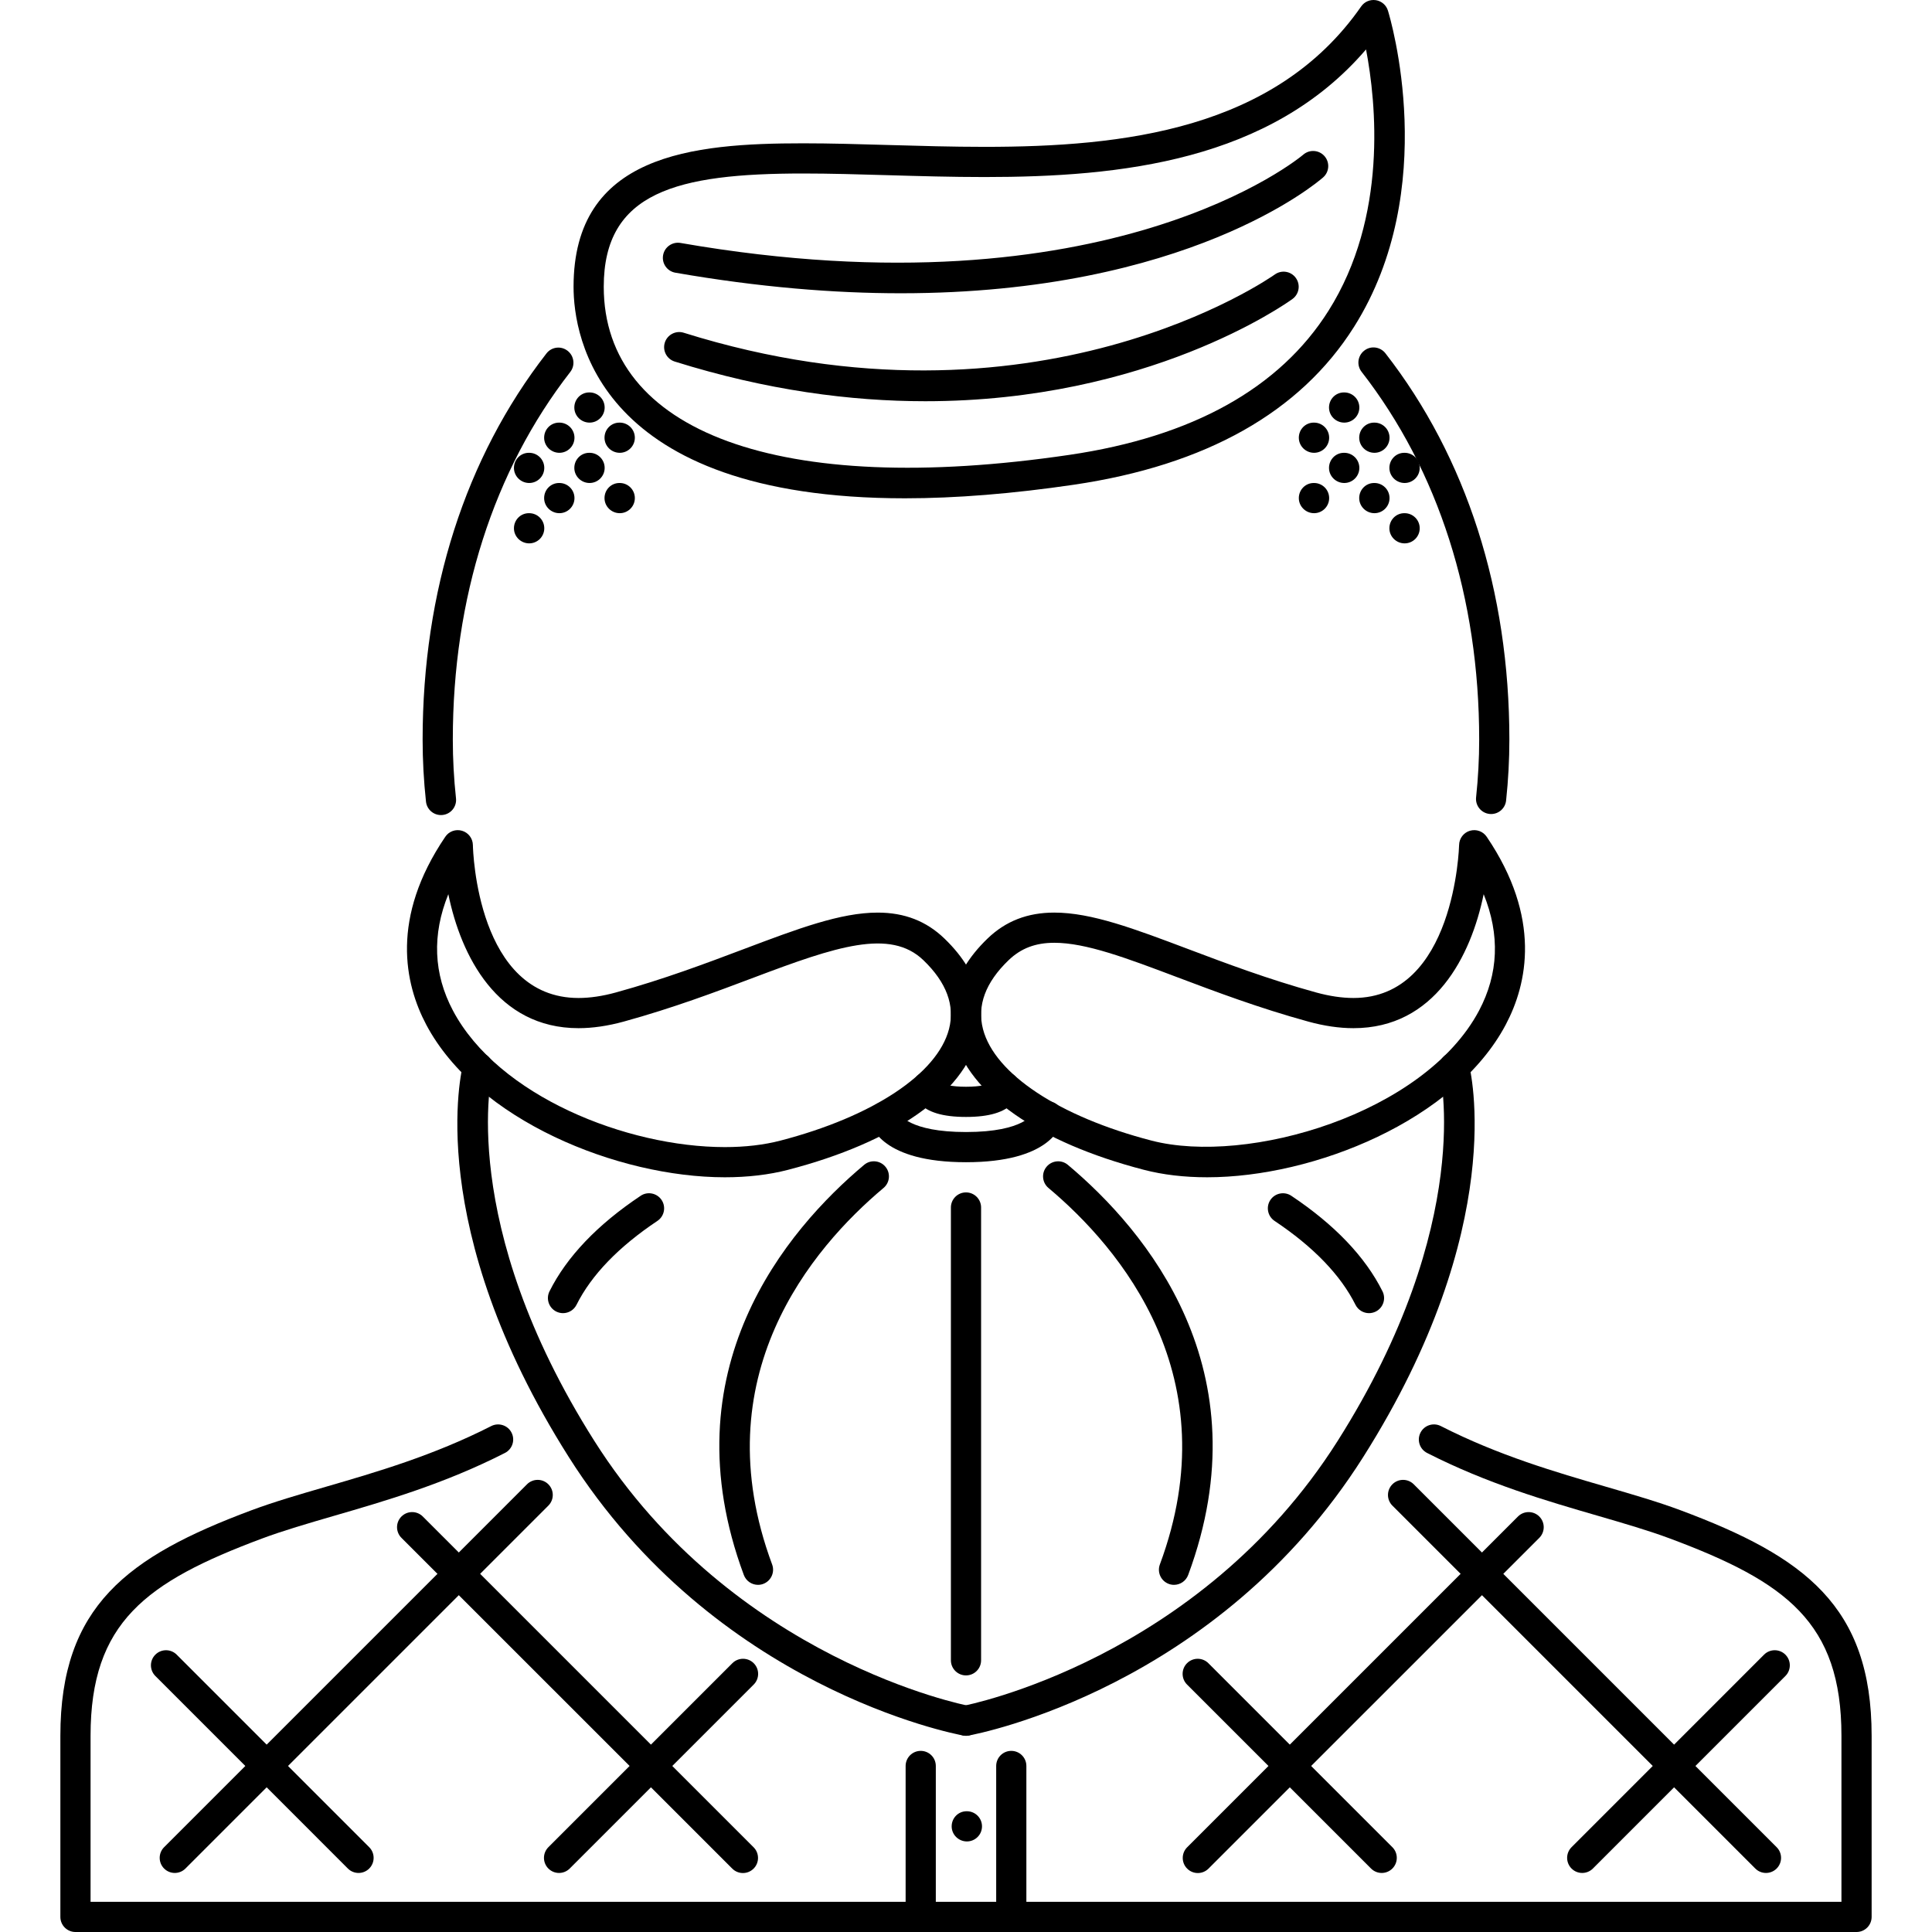 <?xml version="1.0" encoding="iso-8859-1"?>
<!-- Generator: Adobe Illustrator 19.0.0, SVG Export Plug-In . SVG Version: 6.00 Build 0)  -->
<svg version="1.1" id="Capa_1" xmlns="http://www.w3.org/2000/svg" xmlns:xlink="http://www.w3.org/1999/xlink" x="0px" y="0px"
	 viewBox="0 0 511.967 511.967" style="enable-background:new 0 0 511.967 511.967;" xml:space="preserve">
<g>
	<g>
		<path d="M348.219,111.991h-0.086c-2.203,0-3.953,1.789-3.953,4s1.828,4,4.039,4c2.203,0,4-1.789,4-4
			S350.422,111.991,348.219,111.991z"/>
	</g>
</g>
<g>
	<g>
		<path d="M364.218,111.991h-0.086c-2.202,0-3.952,1.789-3.952,4s1.828,4,4.038,4c2.203,0,4-1.789,4-4
			S366.421,111.991,364.218,111.991z"/>
	</g>
</g>
<g>
	<g>
		<path d="M372.218,119.991h-0.086c-2.203,0-3.953,1.79-3.953,4c0,2.211,1.828,4,4.039,4c2.203,0,3.999-1.789,3.999-4
			S374.421,119.991,372.218,119.991z"/>
	</g>
</g>
<g>
	<g>
		<path d="M356.219,119.991h-0.086c-2.203,0-3.953,1.79-3.953,4c0,2.211,1.828,4,4.039,4c2.203,0,4-1.789,4-4
			S358.422,119.991,356.219,119.991z"/>
	</g>
</g>
<g>
	<g>
		<path d="M348.219,127.99h-0.086c-2.203,0-3.953,1.789-3.953,4s1.828,4,4.039,4c2.203,0,4-1.789,4-4S350.422,127.99,348.219,127.99
			z"/>
	</g>
</g>
<g>
	<g>
		<path d="M364.218,127.99h-0.086c-2.202,0-3.952,1.789-3.952,4s1.828,4,4.038,4c2.203,0,4-1.789,4-4S366.421,127.99,364.218,127.99
			z"/>
	</g>
</g>
<g>
	<g>
		<path d="M372.218,135.99h-0.086c-2.203,0-3.953,1.79-3.953,4c0,2.211,1.828,4,4.039,4c2.203,0,3.999-1.789,3.999-4
			S374.421,135.99,372.218,135.99z"/>
	</g>
</g>
<g>
	<g>
		<path d="M356.219,103.992h-0.086c-2.203,0-3.953,1.79-3.953,4c0,2.211,1.828,4,4.039,4c2.203,0,4-1.789,4-4
			S358.422,103.992,356.219,103.992z"/>
	</g>
</g>
<g>
	<g>
		<path d="M164.231,111.991h-0.086c-2.203,0-3.953,1.789-3.953,4s1.828,4,4.039,4c2.203,0,4-1.789,4-4
			S166.434,111.991,164.231,111.991z"/>
	</g>
</g>
<g>
	<g>
		<path d="M148.232,111.991h-0.086c-2.203,0-3.953,1.789-3.953,4s1.828,4,4.039,4c2.203,0,4-1.789,4-4
			S150.435,111.991,148.232,111.991z"/>
	</g>
</g>
<g>
	<g>
		<path d="M140.232,119.991h-0.086c-2.203,0-3.953,1.79-3.953,4c0,2.211,1.829,4,4.039,4c2.203,0,4-1.789,4-4
			S142.435,119.991,140.232,119.991z"/>
	</g>
</g>
<g>
	<g>
		<path d="M156.231,119.991h-0.086c-2.203,0-3.953,1.79-3.953,4c0,2.211,1.829,4,4.039,4c2.203,0,4-1.789,4-4
			S158.434,119.991,156.231,119.991z"/>
	</g>
</g>
<g>
	<g>
		<path d="M164.231,127.99h-0.086c-2.203,0-3.953,1.789-3.953,4s1.828,4,4.039,4c2.203,0,4-1.789,4-4S166.434,127.99,164.231,127.99
			z"/>
	</g>
</g>
<g>
	<g>
		<path d="M148.232,127.99h-0.086c-2.203,0-3.953,1.789-3.953,4s1.828,4,4.039,4c2.203,0,4-1.789,4-4S150.435,127.99,148.232,127.99
			z"/>
	</g>
</g>
<g>
	<g>
		<path d="M140.232,135.99h-0.086c-2.203,0-3.953,1.79-3.953,4c0,2.211,1.829,4,4.039,4c2.203,0,4-1.789,4-4
			S142.435,135.99,140.232,135.99z"/>
	</g>
</g>
<g>
	<g>
		<path d="M156.231,103.992h-0.086c-2.203,0-3.953,1.79-3.953,4c0,2.211,1.829,4,4.039,4c2.203,0,4-1.789,4-4
			S158.434,103.992,156.231,103.992z"/>
	</g>
</g>
<g>
	<g>
		<path d="M445.371,400.224c-5.96-2.227-12.64-4.171-19.709-6.226c-13.382-3.891-28.553-8.297-43.857-16.102
			c-1.969-1-4.375-0.227-5.383,1.742c-1.007,1.969-0.227,4.375,1.742,5.383c15.985,8.148,31.537,12.671,45.264,16.655
			c6.92,2.016,13.459,3.914,19.146,6.039c30.755,11.491,45.396,22.24,45.396,52.255v43.997H23.998V459.97
			c0-30.015,14.64-40.764,45.396-52.255c5.687-2.125,12.226-4.023,19.147-6.039c13.725-3.984,29.28-8.507,45.263-16.655
			c1.969-1,2.758-3.414,1.75-5.383c-0.993-1.969-3.43-2.734-5.375-1.742c-15.32,7.805-30.483,12.211-43.873,16.102
			c-7.069,2.055-13.749,3.999-19.709,6.226c-32.819,12.257-50.599,25.413-50.599,59.747v47.996c0,2.211,1.789,4,4,4h471.971
			c2.21,0,3.999-1.789,4.001-4v-47.996C495.97,425.637,478.189,412.481,445.371,400.224z"/>
	</g>
</g>
<g>
	<g>
		<path d="M367.123,93.614c-1.367-1.746-3.889-2.066-5.608-0.699c-1.75,1.355-2.062,3.871-0.703,5.613
			c20.389,26.193,31.162,59.891,31.162,97.459c0,5.035-0.273,10.183-0.82,15.304c-0.234,2.195,1.36,4.164,3.555,4.398
			c0.141,0.015,0.289,0.023,0.43,0.023c2.015,0,3.749-1.523,3.967-3.578c0.578-5.398,0.867-10.831,0.867-16.147
			C399.973,156.622,388.614,121.226,367.123,93.614z"/>
	</g>
</g>
<g>
	<g>
		<path d="M150.411,92.961c-1.742-1.367-4.25-1.055-5.609,0.703c-21.468,27.608-32.811,62.992-32.811,102.322
			c0,5.414,0.297,10.941,0.891,16.429c0.219,2.051,1.953,3.57,3.969,3.57c0.149,0,0.289-0.007,0.438-0.024
			c2.194-0.235,3.78-2.207,3.546-4.406c-0.563-5.203-0.844-10.441-0.844-15.569c0-37.537,10.765-71.223,31.123-97.416
			C152.473,96.828,152.153,94.316,150.411,92.961z"/>
	</g>
</g>
<g>
	<g>
		<path d="M256.225,479.969h-0.086c-2.203,0-3.953,1.789-3.953,4s1.828,4,4.039,4c2.203,0,4-1.789,4-4
			S258.428,479.969,256.225,479.969z"/>
	</g>
</g>
<g>
	<g>
		<path d="M267.982,463.97c-2.21,0-3.999,1.789-3.999,4v39.997c0,2.211,1.789,4,3.999,4c2.211,0,4-1.789,4-4V467.97
			C271.982,465.759,270.193,463.97,267.982,463.97z"/>
	</g>
</g>
<g>
	<g>
		<path d="M243.984,463.97c-2.211,0-4,1.789-4,4v39.997c0,2.211,1.789,4,4,4s3.999-1.789,4-4V467.97
			C247.984,465.759,246.195,463.97,243.984,463.97z"/>
	</g>
</g>
<g>
	<g>
		<path d="M250.257,248.695c-4.796-4.617-10.578-6.863-17.671-6.863c-9.874,0-21.186,4.27-35.505,9.675
			c-9.922,3.742-21.163,7.988-33.904,11.496c-3.516,0.965-6.836,1.457-9.867,1.457c-26.811,0-27.968-38.901-27.999-40.557
			c-0.039-1.742-1.195-3.258-2.867-3.754c-1.695-0.5-3.476,0.149-4.445,1.59c-14.585,21.502-10.789,38.959-5.039,49.813
			c13.413,25.296,50.747,40.411,79.097,40.419h0.008c6.078,0,11.71-0.663,16.757-1.975c28.069-7.289,46.435-20.14,50.388-35.256
			C260.874,268.389,260.671,258.71,250.257,248.695z M251.476,272.717c-3.109,11.874-20.225,23.186-44.669,29.537
			c-4.382,1.141-9.343,1.719-14.741,1.719h-0.008c-25.983-0.008-60.027-13.53-72.027-36.17c-5.172-9.757-5.578-20.097-1.227-30.85
			c3.359,16.382,12.96,35.506,34.506,35.506c3.75,0,7.789-0.594,11.992-1.75c13.093-3.602,24.522-7.913,34.607-11.718
			c21.6-8.152,35.99-13.018,44.802-4.531C250.828,260.343,253.101,266.484,251.476,272.717z"/>
	</g>
</g>
<g>
	<g>
		<path d="M393.966,221.738c-0.976-1.438-2.742-2.086-4.453-1.59c-1.664,0.496-2.82,2.016-2.859,3.758
			c-0.008,0.407-1.109,40.553-27.998,40.553c-3.031,0-6.351-0.492-9.867-1.457c-12.741-3.508-23.982-7.754-33.904-11.496
			c-14.319-5.405-25.631-9.675-35.506-9.675c-7.093,0-12.873,2.246-17.67,6.863c-10.414,10.015-10.617,19.694-8.953,26.053
			c3.953,15.108,22.319,27.959,50.38,35.248c5.047,1.313,10.687,1.976,16.765,1.976c28.357,0,65.691-15.123,79.103-40.42
			C404.754,260.701,408.55,243.245,393.966,221.738z M391.935,267.81c-14.492,27.342-61.324,41.045-86.784,34.443
			c-24.444-6.342-41.552-17.663-44.661-29.529c-1.625-6.242,0.649-12.382,6.765-18.265c3.281-3.16,7.133-4.628,12.124-4.628
			c8.415,0,19.125,4.043,32.678,9.16c10.086,3.805,21.514,8.116,34.607,11.718c4.211,1.164,8.242,1.75,11.992,1.75
			c21.545,0,31.147-19.128,34.506-35.506C397.512,247.706,397.106,258.049,391.935,267.81z"/>
	</g>
</g>
<g>
	<g>
		<path d="M270.114,287.512c-0.265-2.196-2.203-3.766-4.444-3.508c-1.711,0.203-3.047,1.461-3.422,3.047
			c-0.578,0.305-2.258,0.93-6.266,0.93s-5.687-0.625-6.265-0.93c-0.375-1.586-1.711-2.844-3.421-3.047
			c-2.25-0.25-4.179,1.313-4.445,3.508c-0.063,0.594-0.149,2.688,1.656,4.719c2.243,2.523,6.328,3.75,12.476,3.75
			s10.234-1.226,12.475-3.75C270.262,290.2,270.176,288.106,270.114,287.512z"/>
	</g>
</g>
<g>
	<g>
		<path d="M278.491,291.918c-2.164-0.461-4.242,0.797-4.695,2.969c-0.016,0.047-2.157,5.093-17.812,5.093
			c-15.046,0-17.617-4.663-17.812-5.069c-0.563-2.024-2.618-3.274-4.664-2.852c-2.164,0.453-3.554,2.57-3.101,4.734
			c0.382,1.868,3.445,11.187,25.576,11.187c22.132,0,25.186-9.319,25.57-11.187C282.006,294.629,280.646,292.363,278.491,291.918z"
			/>
	</g>
</g>
<g>
	<g>
		<path d="M389.209,281.826c-0.555-2.133-2.758-3.382-4.867-2.851c-2.133,0.554-3.422,2.733-2.875,4.866
			c0.102,0.398,9.664,40.092-26.998,97.994c-36.756,58.059-98.588,70.09-99.213,70.199c-2.172,0.406-3.601,2.484-3.203,4.656
			c0.352,1.929,2.031,3.281,3.922,3.281c0.242,0,0.485-0.023,0.726-0.069c2.672-0.484,65.84-12.68,104.533-73.785
			C399.919,325.012,389.67,283.56,389.209,281.826z"/>
	</g>
</g>
<g>
	<g>
		<path d="M256.709,452.033c-0.625-0.109-62.457-12.139-99.213-70.199c-36.662-57.902-27.1-97.596-26.998-97.994
			c0.547-2.133-0.742-4.312-2.875-4.866c-2.109-0.531-4.305,0.718-4.867,2.851c-0.461,1.734-10.71,43.186,27.975,104.291
			c38.693,61.105,101.861,73.301,104.533,73.785c0.243,0.047,0.485,0.07,0.727,0.07c1.89,0,3.57-1.351,3.921-3.282
			C260.311,454.517,258.881,452.439,256.709,452.033z"/>
	</g>
</g>
<g>
	<g>
		<path d="M255.983,315.979c-2.211,0-4,1.789-4,4v119.993c0,2.21,1.789,3.999,4,3.999s4-1.789,4-3.999V319.979
			C259.983,317.768,258.194,315.979,255.983,315.979z"/>
	</g>
</g>
<g>
	<g>
		<path d="M282.974,308.676c-1.688-1.422-4.21-1.196-5.632,0.492s-1.203,4.21,0.492,5.632
			c18.959,15.914,48.004,50.036,29.521,99.775c-0.766,2.078,0.289,4.375,2.359,5.148c0.453,0.172,0.93,0.25,1.391,0.25
			c1.624,0,3.148-1,3.75-2.609C335.041,363.025,303.551,325.941,282.974,308.676z"/>
	</g>
</g>
<g>
	<g>
		<path d="M366.352,342.189c-4.569-9.149-12.702-17.664-24.162-25.312c-1.82-1.218-4.32-0.734-5.547,1.102
			c-1.227,1.844-0.727,4.328,1.109,5.555c10.288,6.867,17.499,14.342,21.444,22.232c0.703,1.399,2.117,2.211,3.578,2.211
			c0.602,0,1.21-0.14,1.789-0.422C366.54,346.563,367.336,344.165,366.352,342.189z"/>
	</g>
</g>
<g>
	<g>
		<path d="M234.624,309.168c-1.414-1.695-3.944-1.922-5.632-0.492c-20.577,17.256-52.083,54.34-31.881,108.688
			c0.602,1.609,2.125,2.609,3.75,2.609c0.461,0,0.938-0.078,1.39-0.25c2.07-0.773,3.125-3.078,2.359-5.148
			c-18.491-49.747,10.562-83.861,29.522-99.775C235.827,313.378,236.045,310.856,234.624,309.168z"/>
	</g>
</g>
<g>
	<g>
		<path d="M175.316,317.979c-1.234-1.836-3.734-2.329-5.546-1.102c-11.453,7.641-19.577,16.156-24.155,25.312
			c-0.984,1.975-0.188,4.374,1.789,5.366c0.578,0.281,1.187,0.422,1.789,0.422c1.46,0,2.874-0.812,3.578-2.211
			c3.945-7.889,11.156-15.373,21.436-22.232C176.043,322.307,176.543,319.823,175.316,317.979z"/>
	</g>
</g>
<g>
	<g>
		<path d="M367.796,2.822c-0.445-1.465-1.695-2.539-3.203-2.777c-1.553-0.227-3.03,0.414-3.897,1.668
			c-22.804,32.784-63.238,37.201-99.783,37.201c-8.617,0-17.156-0.25-25.429-0.488c-7.835-0.23-15.436-0.449-22.623-0.449
			c-29.452,0-60.872,2.937-60.872,38.017c0,13.148,6.335,56.052,87.807,56.052c13.507,0,28.569-1.211,44.771-3.599
			c34.998-5.156,59.972-19.226,74.238-41.822C381.92,49.999,368.39,4.732,367.796,2.822z M352.04,82.358
			c-12.96,20.53-36.053,33.377-68.645,38.177c-76.948,11.347-123.398-6.102-123.406-44.541c0-25.108,19.39-30.018,52.872-30.018
			c7.116,0,14.632,0.219,22.389,0.446c8.351,0.242,16.968,0.492,25.663,0.492c36.013,0,75.698-4.2,101.08-33.818
			C364.68,27.181,367.773,57.43,352.04,82.358z"/>
	</g>
</g>
<g>
	<g>
		<path d="M350.985,41.375c-1.446-1.652-3.969-1.839-5.641-0.382c-0.5,0.429-51.301,43.177-165.005,23.389
			c-2.164-0.379-4.25,1.07-4.625,3.254c-0.383,2.179,1.078,4.249,3.25,4.628c22.241,3.871,42.114,5.449,59.754,5.449
			c75.824,0,110.158-29.178,111.9-30.701C352.274,45.555,352.438,43.039,350.985,41.375z"/>
	</g>
</g>
<g>
	<g>
		<path d="M343.385,73.649c-1.297-1.8-3.797-2.191-5.586-0.898c-0.625,0.453-63.277,44.662-156.615,15.425
			c-2.102-0.66-4.352,0.512-5.016,2.621c-0.656,2.11,0.516,4.352,2.625,5.012c24.381,7.637,46.661,10.515,66.418,10.515
			c58.925,0,95.275-25.643,97.276-27.089C344.275,77.938,344.681,75.438,343.385,73.649z"/>
	</g>
</g>
<g>
	<g>
		<path d="M407.904,401.865c-1.562-1.562-4.094-1.562-5.656,0l-87.659,87.651c-1.562,1.562-1.562,4.093,0,5.655
			c0.781,0.781,1.805,1.172,2.828,1.172s2.046-0.39,2.828-1.172l87.659-87.65C409.466,405.959,409.466,403.427,407.904,401.865z"/>
	</g>
</g>
<g>
	<g>
		<path d="M473.118,438.472c-1.561-1.562-4.093-1.562-5.655,0l-51.013,51.021c-1.562,1.562-1.562,4.093,0,5.655
			c0.781,0.781,1.805,1.172,2.828,1.172c1.023,0,2.047-0.391,2.828-1.172l51.012-51.021
			C474.68,442.565,474.68,440.034,473.118,438.472z"/>
	</g>
</g>
<g>
	<g>
		<path d="M368.968,489.493l-48.755-48.756c-1.562-1.562-4.094-1.562-5.656,0s-1.562,4.094,0,5.656l48.756,48.755
			c0.78,0.781,1.804,1.172,2.827,1.172c1.024,0,2.047-0.391,2.828-1.172C370.53,493.586,370.53,491.055,368.968,489.493z"/>
	</g>
</g>
<g>
	<g>
		<path d="M470.798,489.493l-96.166-96.166c-1.562-1.562-4.094-1.562-5.656,0s-1.562,4.093,0,5.655l96.166,96.166
			c0.781,0.781,1.805,1.172,2.828,1.172c1.024,0,2.047-0.391,2.828-1.172C472.36,493.586,472.36,491.055,470.798,489.493z"/>
	</g>
</g>
<g>
	<g>
		<path d="M199.698,489.516l-87.659-87.651c-1.562-1.562-4.094-1.562-5.656,0c-1.562,1.562-1.562,4.094,0,5.656l87.659,87.65
			c0.781,0.781,1.805,1.172,2.828,1.172s2.046-0.39,2.828-1.172C201.26,493.609,201.26,491.078,199.698,489.516z"/>
	</g>
</g>
<g>
	<g>
		<path d="M97.837,489.493l-51.013-51.021c-1.563-1.562-4.094-1.562-5.656,0s-1.562,4.093,0,5.655l51.012,51.021
			c0.781,0.781,1.805,1.172,2.828,1.172c1.024,0,2.047-0.391,2.829-1.172C99.399,493.586,99.399,491.055,97.837,489.493z"/>
	</g>
</g>
<g>
	<g>
		<path d="M199.729,440.737c-1.562-1.562-4.094-1.562-5.656,0l-48.755,48.756c-1.562,1.562-1.562,4.093,0,5.655
			c0.781,0.781,1.805,1.172,2.828,1.172c1.024,0,2.046-0.391,2.828-1.172l48.755-48.755
			C201.291,444.831,201.291,442.299,199.729,440.737z"/>
	</g>
</g>
<g>
	<g>
		<path d="M145.31,393.327c-1.562-1.562-4.094-1.562-5.656,0l-96.166,96.166c-1.562,1.562-1.562,4.093,0,5.655
			c0.781,0.781,1.805,1.172,2.828,1.172s2.047-0.391,2.828-1.172l96.166-96.166C146.872,397.42,146.872,394.889,145.31,393.327z"/>
	</g>
</g>
<g>
</g>
<g>
</g>
<g>
</g>
<g>
</g>
<g>
</g>
<g>
</g>
<g>
</g>
<g>
</g>
<g>
</g>
<g>
</g>
<g>
</g>
<g>
</g>
<g>
</g>
<g>
</g>
<g>
</g>
</svg>
